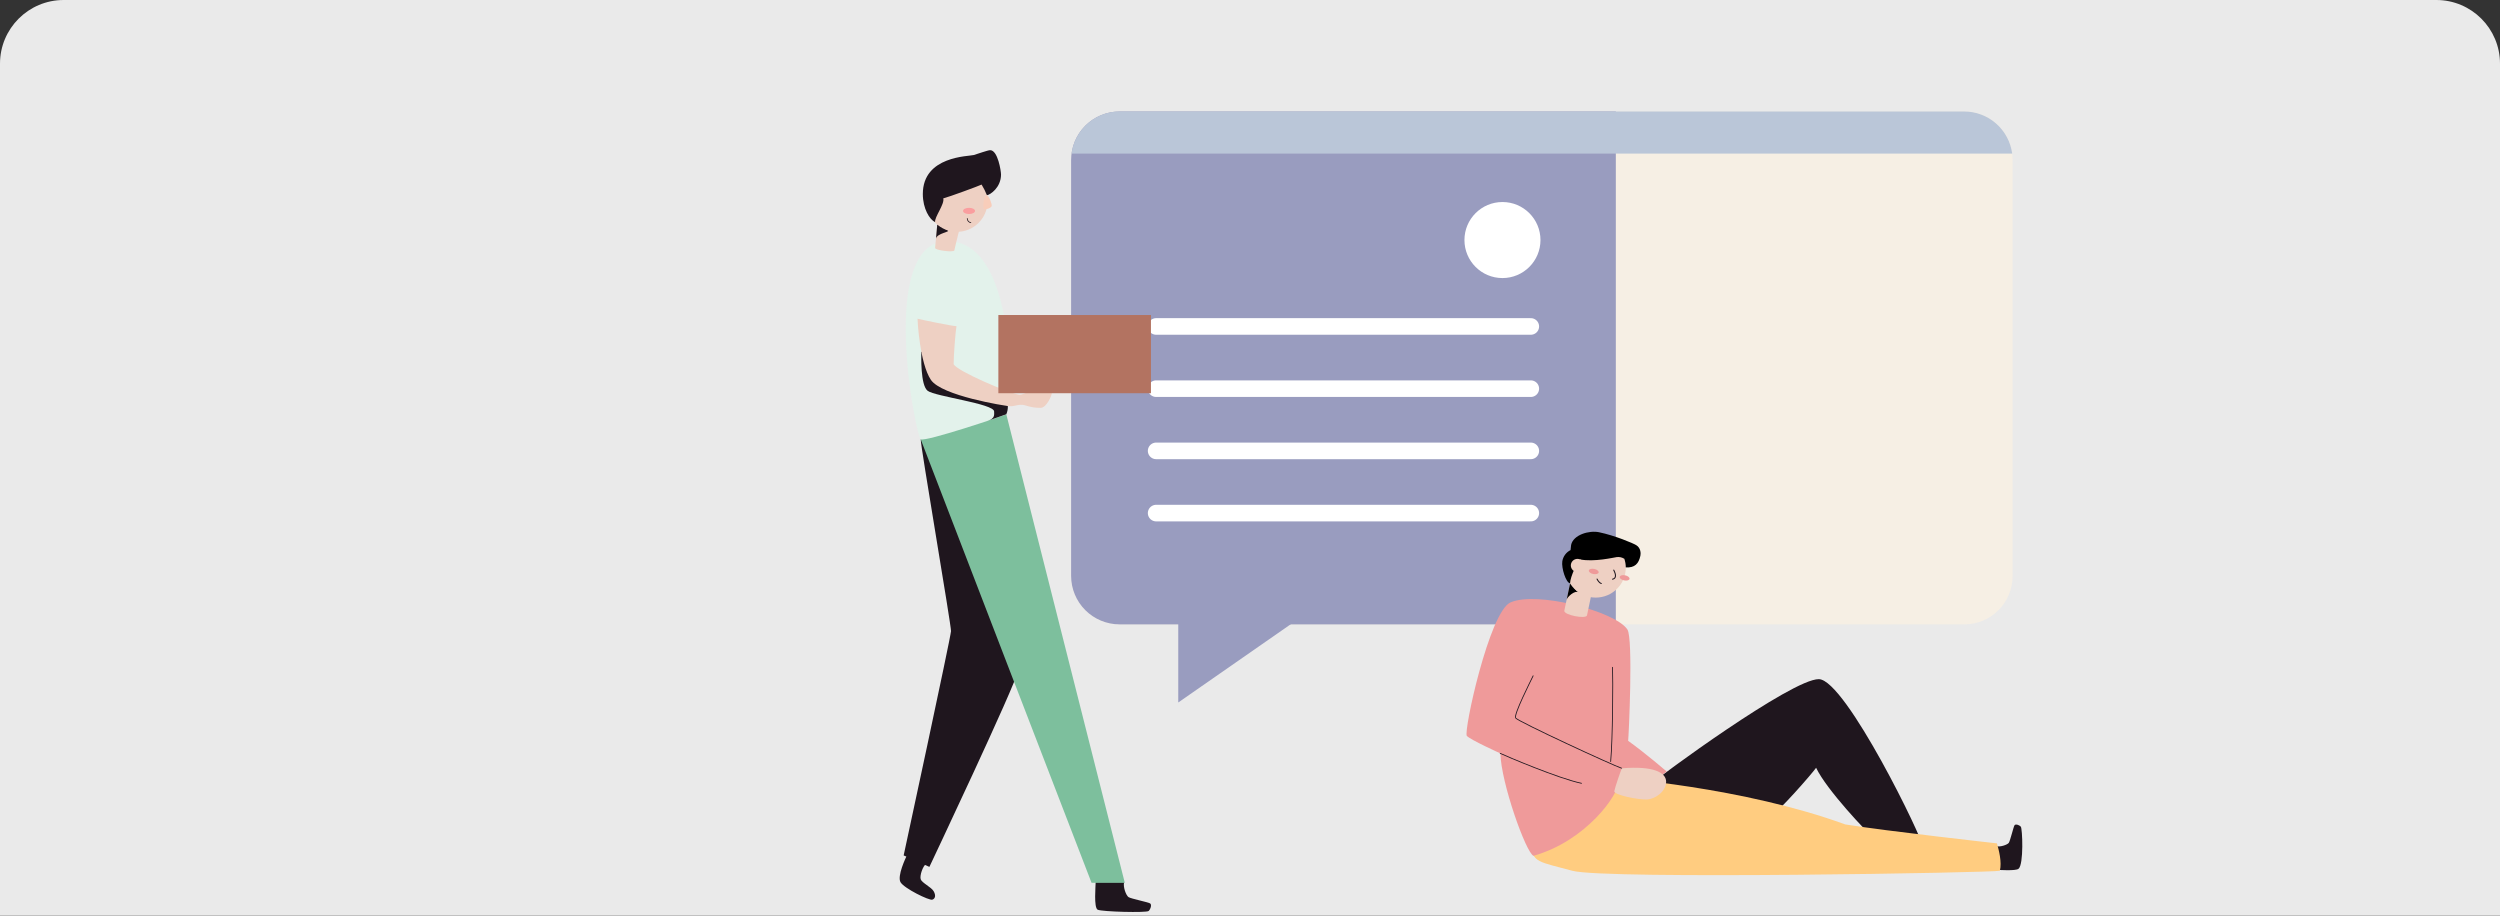 <svg width="314" height="115" viewBox="0 0 314 115" fill="none" xmlns="http://www.w3.org/2000/svg">
<rect x="0" y="0" width="314" height="115" fill="#333333" stroke="none"/>
<path d="M0 8C0 3.582 3.582 0 8 0H306C310.418 0 314 3.582 314 8V115H0V8Z" fill="#EAEAEA"/>
<path d="M137.616 110.807C137.616 111.243 137.358 114.006 137.87 114.26C138.382 114.514 144.019 114.67 144.273 114.416C144.528 114.162 144.684 113.623 144.453 113.468C144.223 113.312 142.049 112.882 141.74 112.675C141.431 112.469 141.034 111.389 141.187 110.807" fill="#1F161E"/>
<g clip-path="url(#clip0_7013_221923)">
<path d="M246.711 14H140.604C137.25 14 134.531 16.719 134.531 20.072V72.35C134.531 75.704 137.25 78.422 140.604 78.422H246.711C250.065 78.422 252.784 75.704 252.784 72.35V20.072C252.784 16.719 250.065 14 246.711 14Z" fill="#F6EFE4"/>
<path d="M202.948 14H140.609C138.998 14.004 137.454 14.645 136.315 15.784C135.176 16.923 134.535 18.467 134.531 20.078V72.345C134.535 73.956 135.176 75.499 136.315 76.638C137.454 77.777 138.998 78.419 140.609 78.422H202.948V14Z" fill="#999CBF"/>
<path d="M252.732 19.296C252.54 17.833 251.823 16.49 250.714 15.516C249.606 14.542 248.182 14.003 246.707 14L140.609 14C139.134 14.003 137.71 14.542 136.602 15.516C135.494 16.49 134.777 17.833 134.584 19.296H252.732Z" fill="#BAC6D8"/>
<path d="M147.988 76.772V88.233L164.464 76.772H147.988Z" fill="#999CBF"/>
<path d="M145.211 41.002H192.269" stroke="white" stroke-width="2.084" stroke-miterlimit="10" stroke-linecap="round"/>
<path d="M145.211 48.816H192.269" stroke="white" stroke-width="2.084" stroke-miterlimit="10" stroke-linecap="round"/>
<path d="M145.211 56.63H192.269" stroke="white" stroke-width="2.084" stroke-miterlimit="10" stroke-linecap="round"/>
<path d="M145.211 64.444H192.269" stroke="white" stroke-width="2.084" stroke-miterlimit="10" stroke-linecap="round"/>
<path d="M188.709 34.925C191.346 34.925 193.484 32.787 193.484 30.149C193.484 27.512 191.346 25.374 188.709 25.374C186.072 25.374 183.934 27.512 183.934 30.149C183.934 32.787 186.072 34.925 188.709 34.925Z" fill="white"/>
</g>
<g clip-path="url(#clip1_7013_221923)">
<path d="M250.635 109.247C250.998 109.256 253.157 109.417 253.528 109.118C254.2 108.577 254.018 104.042 253.811 103.824C253.604 103.606 253.159 103.464 253.025 103.653C252.89 103.842 252.48 105.633 252.298 105.869C252.117 106.105 251.209 106.422 250.722 106.28" fill="#1F161E"/>
<path d="M207.497 98.382C207.996 97.797 225.086 85.237 228.454 85.302C231.823 85.367 241.679 105.65 241.492 106.332C241.304 107.015 236.088 105.895 235.343 105.273C234.599 104.652 229.397 99.192 228.104 96.432C227.595 97.163 223.408 101.975 222.157 102.751C220.906 103.527 207.497 98.382 207.497 98.382Z" fill="#1F161E"/>
<path d="M251.183 109.367C250.9 109.591 201.555 110.491 197.476 109.367C193.398 108.244 192.321 108.355 192.378 105.996C192.434 103.637 200.367 97.625 201.386 97.625C202.947 97.625 219.013 98.885 231.755 103.547C236.839 104.372 250.82 105.928 250.82 105.928C251.049 106.753 251.459 108.272 251.183 109.367Z" fill="#FFCC80"/>
<path d="M189.721 75.662C187.061 76.831 183.789 91.933 184.234 92.428C184.679 92.923 188.45 94.627 188.45 94.627C188.523 98.304 191.664 107.106 192.606 107.489C199.23 105.62 203.305 99.795 203.305 98.199C203.305 96.604 208.349 97.827 208.738 97.382C208.919 97.197 209.125 97.039 209.35 96.91C209.35 96.91 206.626 94.569 204.496 93.049C204.571 92.399 205.141 80.218 204.405 79.073C202.942 76.802 193.037 74.205 189.721 75.662Z" fill="#EF9A9A"/>
<path d="M188.427 94.624C189.153 94.964 195.75 97.784 198.637 98.382" stroke="#1F161E" stroke-width="0.104" stroke-miterlimit="10" stroke-linecap="round"/>
<path d="M192.562 84.882C192.218 85.602 190.107 89.753 190.364 90.179C190.622 90.606 202.646 96.161 203.703 96.5" stroke="#1F161E" stroke-width="0.104" stroke-miterlimit="10" stroke-linecap="round"/>
<path d="M202.534 83.814C202.602 85.352 202.558 92.872 202.3 95.649" stroke="#1F161E" stroke-width="0.104" stroke-miterlimit="10" stroke-linecap="round"/>
<path d="M203.704 96.5C203.595 96.725 202.836 98.899 202.756 99.37C202.676 99.842 205.781 100.465 206.863 100.413C207.946 100.361 209.266 99.365 209.266 98.187C209.266 97.01 207.641 96.176 203.704 96.5Z" fill="#EED0C3"/>
<path d="M199.328 77.285C199.219 77.798 196.365 77.247 196.479 76.696L197.202 73.272L200.049 73.86L199.328 77.285Z" fill="#EED0C3"/>
<path d="M196.773 75.313C196.837 75.009 197.763 74.103 198.268 74.391C197.648 74.019 197.485 73.151 197.204 73.264L196.773 75.313Z" fill="black"/>
<path d="M200.419 75.059C198.332 75.059 196.64 73.381 196.64 71.312C196.64 69.242 198.332 67.564 200.419 67.564C202.506 67.564 204.197 69.242 204.197 71.312C204.197 73.381 202.506 75.059 200.419 75.059Z" fill="#EED0C3"/>
<path d="M203.985 72.898C203.645 72.828 203.399 72.628 203.436 72.451C203.473 72.275 203.779 72.189 204.12 72.26C204.46 72.331 204.706 72.531 204.669 72.707C204.632 72.883 204.326 72.969 203.985 72.898Z" fill="#EF9A9A"/>
<path d="M200.106 72.095C199.766 72.025 199.52 71.825 199.557 71.649C199.594 71.472 199.9 71.387 200.241 71.457C200.581 71.528 200.827 71.728 200.79 71.904C200.753 72.08 200.447 72.166 200.106 72.095Z" fill="#EF9A9A"/>
<path d="M202.688 71.606C202.768 71.785 203.216 72.599 202.534 72.747" stroke="#1F161E" stroke-width="0.131" stroke-miterlimit="10" stroke-linecap="round"/>
<path d="M201.121 73.291C200.94 73.248 200.698 72.965 200.589 72.728" stroke="#1F161E" stroke-width="0.131" stroke-miterlimit="10" stroke-linecap="round"/>
<path d="M197.333 68.442C197.602 67.169 199.592 66.591 200.837 66.848C202.82 67.259 205.135 68.238 205.506 68.469C206.125 68.84 206.083 69.567 206.032 69.805C205.823 70.795 205.33 71.335 204.196 71.265C204.195 70.898 204.133 70.533 204.015 70.185C203.732 70.004 203.395 69.929 203.062 69.971C202.762 70.01 200.184 70.621 198.448 70.26C198.148 70.534 197.224 72.401 197.199 73.266C196.685 73.188 196.093 71.353 196.227 70.484C196.278 70.187 196.398 69.907 196.577 69.665C196.757 69.423 196.992 69.226 197.262 69.09C197.287 68.903 197.313 68.543 197.333 68.442Z" fill="black"/>
<path d="M198.127 71.844C197.668 71.844 197.296 71.475 197.296 71.019C197.296 70.564 197.668 70.194 198.127 70.194C198.587 70.194 198.959 70.564 198.959 71.019C198.959 71.475 198.587 71.844 198.127 71.844Z" fill="#EED0C3"/>
</g>
<path d="M115.643 55.188C115.59 55.848 119.473 78.534 119.448 79.264C119.423 79.994 113.5 107.44 113.5 107.44L116.731 108.881C116.731 108.881 127.647 85.802 127.829 84.339C128.012 82.876 117.361 55.181 115.643 55.188Z" fill="#1F161E"/>
<path d="M115.645 55.187C115.89 55.88 137.098 110.879 137.098 110.879H141.274L126.393 52.041L115.645 55.187Z" fill="#7DBF9D"/>
<path d="M119.025 30.287C125.825 30.287 126.591 42.596 126.591 44.33C126.591 46.063 126.814 51.494 126.401 52.032C125.802 52.315 116.283 55.493 115.653 55.179C115.022 54.864 110.171 30.287 119.025 30.287Z" fill="#E3F2EB"/>
<path d="M115.716 44.162C115.716 44.719 115.593 48.378 116.514 49.086C117.434 49.794 124.861 50.71 124.861 51.679C124.861 52.094 124.996 52.541 124.079 52.846C124.684 52.642 126.393 52.031 126.393 52.031C126.532 51.706 126.598 51.353 126.585 50.999C126.421 50.851 115.716 44.162 115.716 44.162Z" fill="#1F161E"/>
<path d="M120.759 27.794L117.815 27.165C117.815 27.165 117.487 30.818 117.45 31.133C117.412 31.447 119.829 31.73 119.867 31.447C119.905 31.164 120.759 27.794 120.759 27.794Z" fill="#EED0C3"/>
<path d="M117.719 28.207C117.719 28.137 118.665 28.754 119.043 28.94C119.421 29.125 117.672 29.292 117.559 29.972C117.606 29.468 117.713 28.32 117.719 28.207Z" fill="#1F161E"/>
<path d="M120.201 29.116C122.316 29.116 124.031 27.405 124.031 25.294C124.031 23.182 122.316 21.471 120.201 21.471C118.086 21.471 116.371 23.182 116.371 25.294C116.371 27.405 118.086 29.116 120.201 29.116Z" fill="#EED0C3"/>
<path d="M120.134 40.966C120.008 41.595 119.769 44.801 119.778 45.736C120.175 46.61 126.665 49.36 128.021 49.587C128.557 49.571 128.853 49.272 129.187 49.272C129.981 49.288 132.109 49.153 132.109 49.383C132.109 49.612 131.479 51.226 130.691 51.226C129.364 51.226 128.91 50.88 128.409 50.849C127.703 50.805 127.438 51.059 126.81 51.019C126.183 50.978 118.265 49.713 116.919 47.709C115.523 45.626 115.236 40.286 115.242 40.031C115.602 40.129 119.608 40.966 120.134 40.966Z" fill="#EED0C3"/>
<path d="M113.88 107.484C113.76 107.746 112.667 110.02 113.102 110.798C113.537 111.575 116.72 113.135 117.102 113C117.483 112.865 117.562 112.446 117.262 111.93C116.963 111.414 115.79 110.889 115.642 110.439C115.494 109.989 115.901 108.771 116.323 108.507" fill="#1F161E"/>
<path d="M121.71 26.882C122.126 26.882 122.464 26.707 122.464 26.492C122.464 26.276 122.126 26.102 121.71 26.102C121.294 26.102 120.957 26.276 120.957 26.492C120.957 26.707 121.294 26.882 121.71 26.882Z" fill="#FA9E9F"/>
<path d="M117.448 27.899C116.764 27.584 115.906 26.219 115.906 24.365C115.906 19.567 121.719 19.646 122.308 19.47C122.898 19.293 124.08 18.862 124.366 18.862C125.331 18.862 125.728 21.493 125.728 21.918C125.728 23.576 124.354 24.469 123.957 24.523C123.774 24.057 123.551 23.608 123.288 23.182C123.027 23.324 119.143 24.756 118.475 24.916C118.671 25.63 117.347 27.276 117.448 27.899Z" fill="#1F161E"/>
<path d="M123.924 24.525C124.204 24.525 124.614 25.627 124.554 25.875C124.494 26.124 123.877 26.316 123.631 26.306C123.385 26.297 123.52 24.525 123.924 24.525Z" fill="#F8CDBA"/>
<path d="M121.486 27.439C121.486 27.567 121.532 27.69 121.614 27.787C121.697 27.884 121.811 27.948 121.937 27.968" stroke="#1F161E" stroke-width="0.096" stroke-miterlimit="10" stroke-linecap="round"/>
<path d="M144.559 39.565H125.395V49.389H144.559V39.565Z" fill="#B37361"/>
<defs>
<clipPath id="clip0_7013_221923">
<rect width="118.252" height="74.233" fill="white" transform="translate(134.531 14)"/>
</clipPath>
<clipPath id="clip1_7013_221923">
<rect width="69.805" height="43.132" fill="white" transform="matrix(-1 0 0 1 254 66.788)"/>
</clipPath>
</defs>
</svg>
